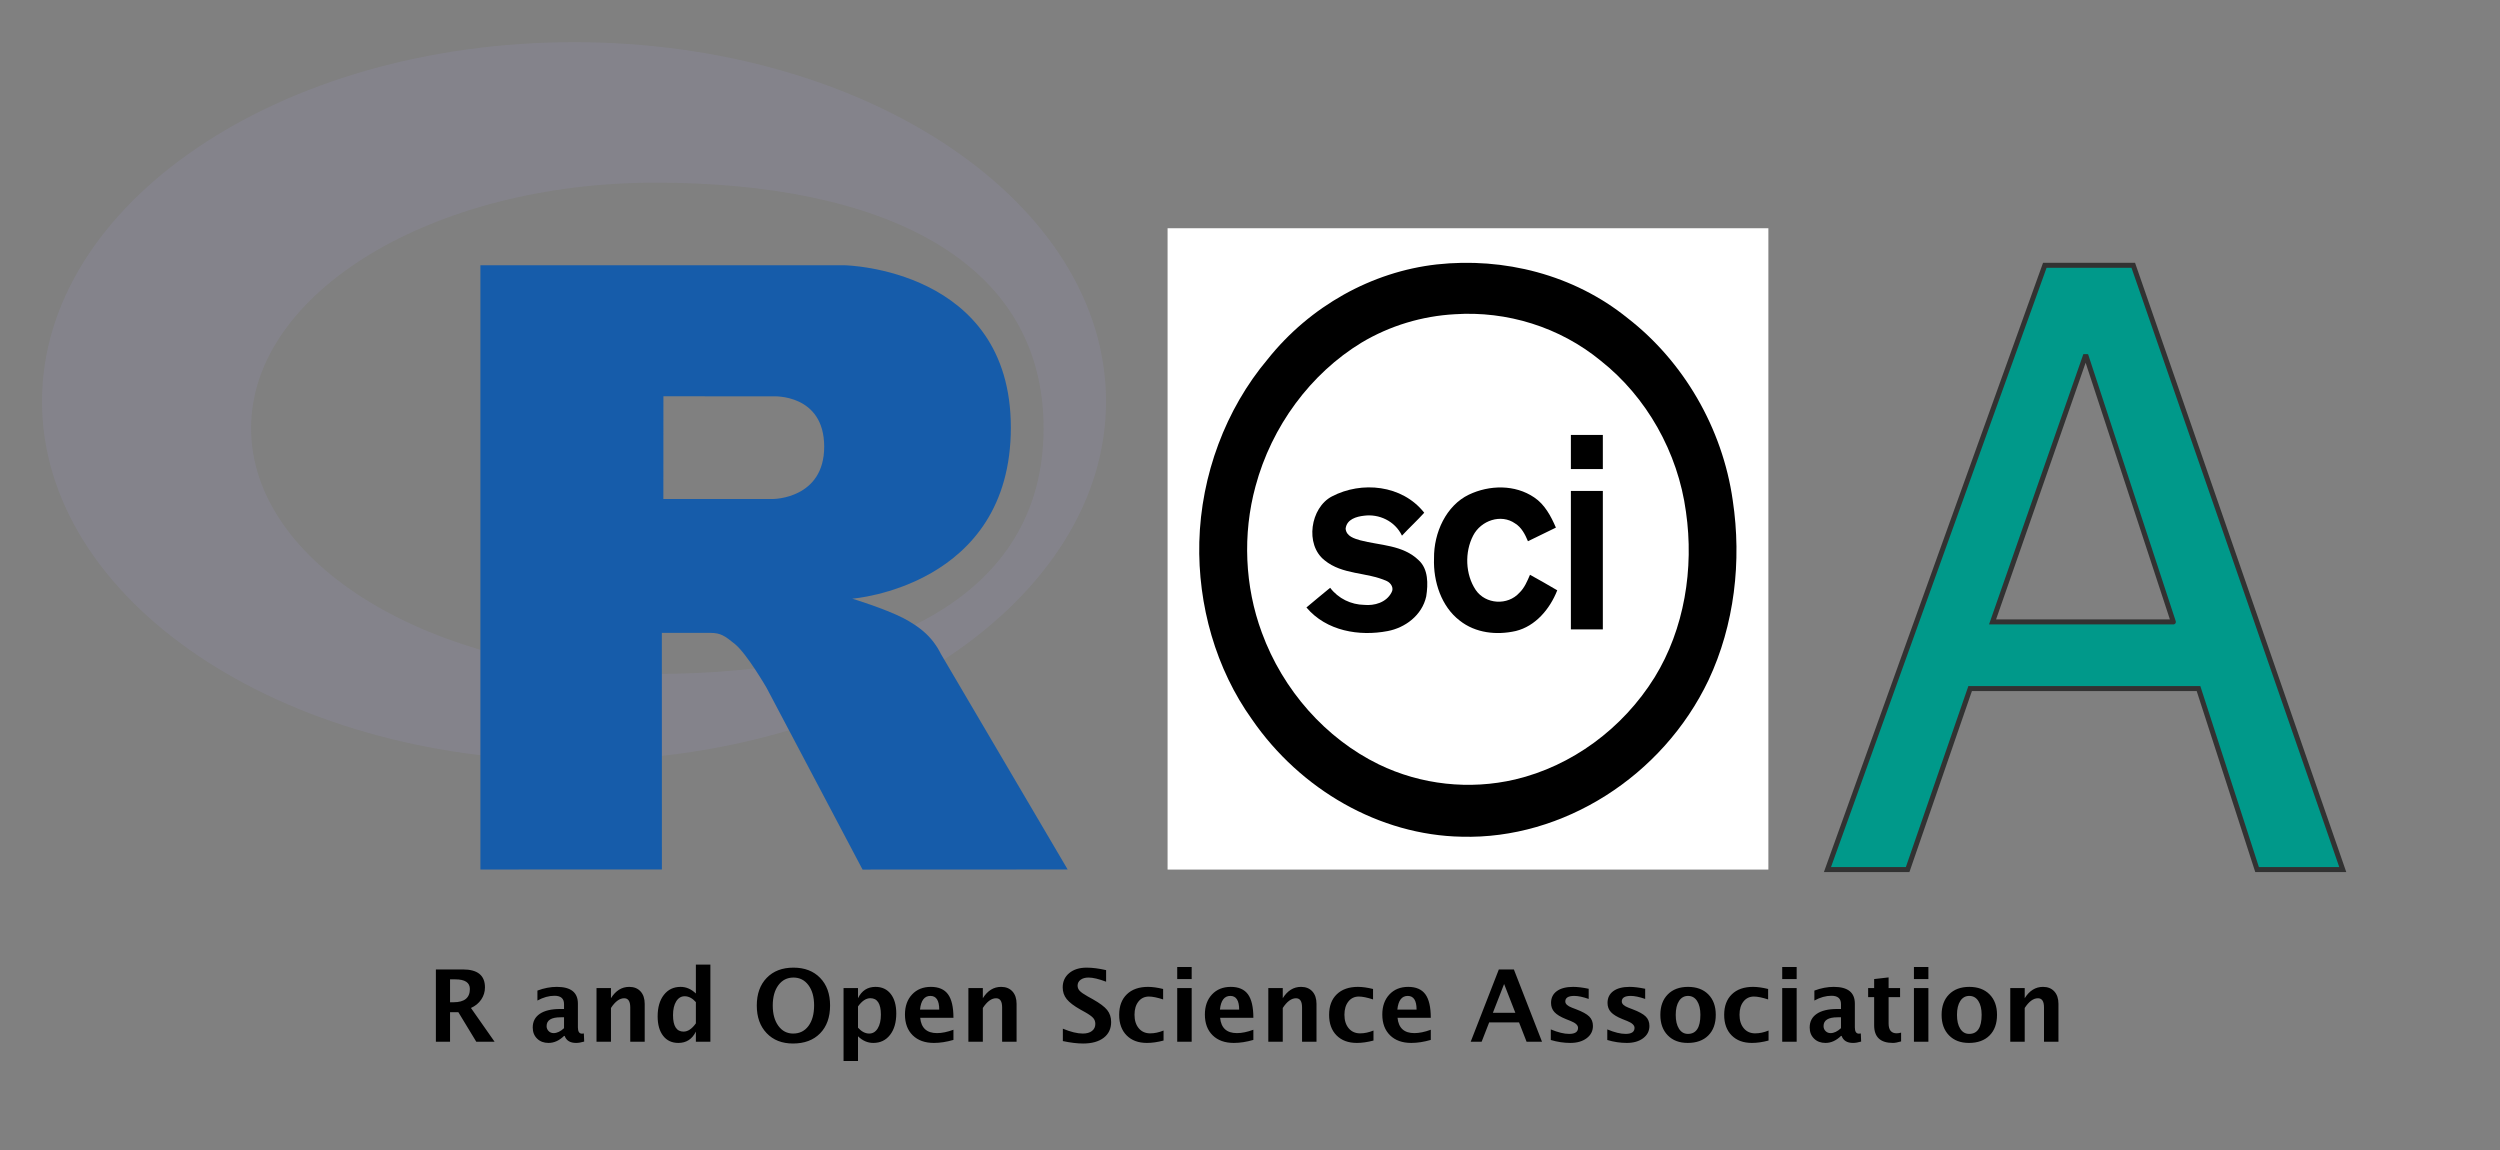<?xml version="1.0"?>
<svg version="1.1" xmlns="http://www.w3.org/2000/svg" xmlns:xlink="http://www.w3.org/1999/xlink" width="500" height="230">
    <rect width="100%" height="100%" fill="#808080" stroke="none"/>
    <desc iVinci="yes" version="4.6" gridStep="20" showGrid="no" snapToGrid="no" codePlatform="0"/>
    <g id="Layer1" name="Layer 1" opacity="1">
        <g id="Shape1">
            <desc shapeID="1" type="0" basicInfo-basicType="0" basicInfo-roundedRectRadius="12" basicInfo-polygonSides="6" basicInfo-starPoints="5" bounding="rect(-106.399,-71.859,212.798,143.717)" text="" font-familyName="" font-pixelSize="20" font-bold="0" font-underline="0" font-alignment="1" strokeStyle="0" markerStart="0" markerEnd="0" shadowEnabled="0" shadowOffsetX="0" shadowOffsetY="2" shadowBlur="4" shadowOpacity="160" blurEnabled="0" blurRadius="4" transform="matrix(1,0,0,1,114.804,80.294)" pers-center="0,0" pers-size="0,0" pers-start="0,0" pers-end="0,0" locked="0" mesh="" flag=""/>
            <path id="shapePath1" d="M114.804,152.153 C56.042,152.153 8.406,119.98 8.406,80.294 C8.406,40.608 56.042,8.436 114.804,8.436 C173.567,8.436 221.203,40.608 221.203,80.294 C221.203,119.98 173.567,152.153 114.804,152.153 M131.091,36.53 C86.426,36.53 50.218,58.524 50.218,85.655 C50.218,112.787 86.426,134.781 131.091,134.781 C175.755,134.781 208.717,119.744 208.717,85.655 C208.717,51.577 175.755,36.53 131.091,36.53 Z" style="stroke:none;fill-rule:evenodd;fill:url(#linearGradientFill1);fill-opacity:1;"/><defs><linearGradient id="linearGradientFill1" gradientUnits="userSpaceOnUse" x1="3.807" y1="-3.86" x2="4.807" y2="-2.86"><stop offset="0" stop-color="#cbced0" stop-opacity="1"/><stop offset="1" stop-color="#84838b" stop-opacity="1"/></linearGradient></defs>
        </g>
        <g id="Shape2">
            <desc shapeID="2" type="0" basicInfo-basicType="0" basicInfo-roundedRectRadius="12" basicInfo-polygonSides="6" basicInfo-starPoints="5" bounding="rect(-58.726,-60.429,117.452,120.858)" text="" font-familyName="" font-pixelSize="20" font-bold="0" font-underline="0" font-alignment="1" strokeStyle="0" markerStart="0" markerEnd="0" shadowEnabled="0" shadowOffsetX="0" shadowOffsetY="2" shadowBlur="4" shadowOpacity="160" blurEnabled="0" blurRadius="4" transform="matrix(1,0,0,1,154.805,113.485)" pers-center="0,0" pers-size="0,0" pers-start="0,0" pers-end="0,0" locked="0" mesh="" flag=""/>
            <path id="shapePath2" d="M170.446,119.734 C170.446,119.734 176.885,121.694 180.627,123.603 C181.925,124.265 184.171,125.587 185.791,127.323 C187.378,129.022 188.152,130.745 188.152,130.745 L213.531,173.895 L172.511,173.914 L153.329,137.589 C153.329,137.589 149.402,130.784 146.985,128.811 C144.969,127.165 144.109,126.579 142.115,126.579 C140.728,126.579 132.369,126.579 132.369,126.579 L132.377,173.888 L96.079,173.903 L96.079,53.056 L168.97,53.056 C168.97,53.056 202.169,53.659 202.169,85.511 C202.169,117.363 170.446,119.734 170.446,119.734 M154.657,79.269 L132.683,79.255 L132.672,99.803 L154.657,99.796 C154.657,99.796 164.838,99.764 164.838,89.343 C164.838,78.713 154.657,79.269 154.657,79.269 Z" style="stroke:none;fill-rule:evenodd;fill:url(#linearGradientFill2);fill-opacity:1;"/><defs><linearGradient id="linearGradientFill2" gradientUnits="userSpaceOnUse" x1="3.807" y1="-3.86" x2="4.807" y2="-2.86"><stop offset="0" stop-color="#276dc3" stop-opacity="1"/><stop offset="1" stop-color="#165caa" stop-opacity="1"/></linearGradient></defs>
        </g>
        <g id="Shape3">
            <desc shapeID="3" type="0" basicInfo-basicType="0" basicInfo-roundedRectRadius="12" basicInfo-polygonSides="6" basicInfo-starPoints="5" bounding="rect(-60.08,-64.133,120.159,128.266)" text="" font-familyName="" font-pixelSize="20" font-bold="0" font-underline="0" font-alignment="1" strokeStyle="0" markerStart="0" markerEnd="0" shadowEnabled="0" shadowOffsetX="0" shadowOffsetY="2" shadowBlur="4" shadowOpacity="160" blurEnabled="0" blurRadius="4" transform="matrix(1,0,0,1,293.595,109.781)" pers-center="0,0" pers-size="0,0" pers-start="0,0" pers-end="0,0" locked="0" mesh="" flag=""/>
            <path id="shapePath3" d="M233.516,45.648 L353.675,45.648 L353.675,173.914 L233.516,173.914 L233.516,45.648 Z" style="stroke:none;fill-rule:evenodd;fill:#ffffff;fill-opacity:1;"/>
        </g>
        <g id="Shape4">
            <desc shapeID="4" type="0" basicInfo-basicType="0" basicInfo-roundedRectRadius="12" basicInfo-polygonSides="6" basicInfo-starPoints="5" bounding="rect(-53.727,-57.4,107.454,114.799)" text="" font-familyName="" font-pixelSize="20" font-bold="0" font-underline="0" font-alignment="1" strokeStyle="0" markerStart="0" markerEnd="0" shadowEnabled="0" shadowOffsetX="0" shadowOffsetY="2" shadowBlur="4" shadowOpacity="160" blurEnabled="0" blurRadius="4" transform="matrix(1,0,0,1,293.57,109.961)" pers-center="0,0" pers-size="0,0" pers-start="0,0" pers-end="0,0" locked="0" mesh="" flag=""/>
            <path id="shapePath4" d="M287.347,52.885 C300.729,51.422 314.739,54.894 325.538,63.638 C336.643,72.24 344.507,85.579 346.553,100.103 C348.373,112.22 346.89,125.003 341.705,136.023 C332.537,155.28 312.56,167.91 292.333,167.342 C275.925,167.042 260.089,157.954 250.405,143.888 C243.185,133.824 239.545,121.024 239.862,108.405 C240.209,95.016 245.128,81.835 253.514,71.869 C261.981,61.231 274.35,54.348 287.347,52.885 Z" style="stroke:none;fill-rule:evenodd;fill:#000000;fill-opacity:1;"/>
        </g>
        <g id="Shape5">
            <desc shapeID="5" type="0" basicInfo-basicType="0" basicInfo-roundedRectRadius="12" basicInfo-polygonSides="6" basicInfo-starPoints="5" bounding="rect(-44.161,-47.106,88.321,94.212)" text="" font-familyName="" font-pixelSize="20" font-bold="0" font-underline="0" font-alignment="1" strokeStyle="0" markerStart="0" markerEnd="0" shadowEnabled="0" shadowOffsetX="0" shadowOffsetY="2" shadowBlur="4" shadowOpacity="160" blurEnabled="0" blurRadius="4" transform="matrix(1,0,0,1,293.587,109.863)" pers-center="0,0" pers-size="0,0" pers-start="0,0" pers-end="0,0" locked="0" mesh="" flag=""/>
            <path id="shapePath5" d="M290.978,62.846 C301.327,62.164 311.931,65.379 320.169,72.163 C329.26,79.346 335.59,90.415 337.196,102.385 C338.827,113.716 336.873,125.811 330.927,135.461 C324.54,145.75 314.314,153.222 303.029,155.891 C293.938,158.019 284.213,156.988 275.736,152.867 C265.172,147.715 256.597,138.07 252.368,126.521 C248.938,117.269 248.498,106.817 251.1,97.265 C254.322,85.246 262.129,74.723 272.289,68.534 C277.996,65.122 284.448,63.201 290.978,62.846 Z" style="stroke:none;fill-rule:evenodd;fill:#ffffff;fill-opacity:1;"/>
        </g>
        <g id="Shape6">
            <desc shapeID="6" type="0" basicInfo-basicType="0" basicInfo-roundedRectRadius="12" basicInfo-polygonSides="6" basicInfo-starPoints="5" bounding="rect(-3.196,-3.411,6.392,6.823)" text="" font-familyName="" font-pixelSize="20" font-bold="0" font-underline="0" font-alignment="1" strokeStyle="0" markerStart="0" markerEnd="0" shadowEnabled="0" shadowOffsetX="0" shadowOffsetY="2" shadowBlur="4" shadowOpacity="160" blurEnabled="0" blurRadius="4" transform="matrix(1,0,0,1,317.372,90.404)" pers-center="0,0" pers-size="0,0" pers-start="0,0" pers-end="0,0" locked="0" mesh="" flag=""/>
            <path id="shapePath6" d="M314.176,86.993 C316.308,86.993 318.435,86.993 320.568,86.993 C320.568,89.269 320.568,91.54 320.568,93.816 C318.435,93.816 316.308,93.816 314.176,93.816 C314.176,91.54 314.176,89.269 314.176,86.993 Z" style="stroke:none;fill-rule:evenodd;fill:#000000;fill-opacity:1;"/>
        </g>
        <g id="Shape7">
            <desc shapeID="7" type="0" basicInfo-basicType="0" basicInfo-roundedRectRadius="12" basicInfo-polygonSides="6" basicInfo-starPoints="5" bounding="rect(-12.086,-14.564,24.172,29.128)" text="" font-familyName="" font-pixelSize="20" font-bold="0" font-underline="0" font-alignment="1" strokeStyle="0" markerStart="0" markerEnd="0" shadowEnabled="0" shadowOffsetX="0" shadowOffsetY="2" shadowBlur="4" shadowOpacity="160" blurEnabled="0" blurRadius="4" transform="matrix(1,0,0,1,273.372,112.039)" pers-center="0,0" pers-size="0,0" pers-start="0,0" pers-end="0,0" locked="0" mesh="" flag=""/>
            <path id="shapePath7" d="M266.384,99.285 C272.305,96.184 280.429,96.938 284.847,102.549 C283.41,104.132 281.846,105.567 280.394,107.133 C278.993,104.192 275.787,102.74 272.795,103.144 C271.308,103.313 269.329,103.842 269.124,105.742 C269.278,107.292 270.883,107.712 272.054,108.061 C276.001,109.109 280.567,108.956 283.748,112.057 C285.681,113.831 285.629,116.811 285.246,119.272 C284.413,123.088 280.992,125.566 277.53,126.215 C271.875,127.296 265.305,126.242 261.286,121.494 C262.845,120.151 264.456,118.879 266.031,117.558 C267.687,119.736 270.229,120.926 272.836,120.975 C274.861,121.172 277.249,120.522 278.297,118.503 C278.844,117.597 278.18,116.598 277.382,116.221 C273.358,114.382 268.495,115.01 264.901,112.046 C260.928,108.902 262.089,101.523 266.384,99.285 Z" style="stroke:none;fill-rule:evenodd;fill:#000000;fill-opacity:1;"/>
        </g>
        <g id="Shape8">
            <desc shapeID="8" type="0" basicInfo-basicType="0" basicInfo-roundedRectRadius="12" basicInfo-polygonSides="6" basicInfo-starPoints="5" bounding="rect(-12.329,-14.559,24.658,29.118)" text="" font-familyName="" font-pixelSize="20" font-bold="0" font-underline="0" font-alignment="1" strokeStyle="0" markerStart="0" markerEnd="0" shadowEnabled="0" shadowOffsetX="0" shadowOffsetY="2" shadowBlur="4" shadowOpacity="160" blurEnabled="0" blurRadius="4" transform="matrix(1,0,0,1,299.122,112.049)" pers-center="0,0" pers-size="0,0" pers-start="0,0" pers-end="0,0" locked="0" mesh="" flag=""/>
            <path id="shapePath8" d="M293.775,98.93 C297.87,96.981 302.994,96.861 306.854,99.492 C308.925,100.873 310.188,103.209 311.18,105.523 C309.314,106.424 307.457,107.341 305.591,108.247 C305.013,106.861 304.292,105.458 303.014,104.683 C300.227,102.723 296.198,104.072 294.629,107.117 C292.905,110.441 293.064,114.879 295.14,117.99 C297.124,120.899 301.562,121.134 303.873,118.557 C304.891,117.597 305.443,116.243 306,114.955 C307.826,115.981 309.656,116.985 311.451,118.061 C309.953,121.87 307.048,125.249 303.162,126.199 C299.384,127.061 295.119,126.646 291.939,124.114 C288.293,121.33 286.632,116.341 286.805,111.675 C286.744,106.522 289.239,101.113 293.775,98.93 Z" style="stroke:none;fill-rule:evenodd;fill:#000000;fill-opacity:1;"/>
        </g>
        <g id="Shape9">
            <desc shapeID="9" type="0" basicInfo-basicType="0" basicInfo-roundedRectRadius="12" basicInfo-polygonSides="6" basicInfo-starPoints="5" bounding="rect(-3.196,-13.851,6.392,27.702)" text="" font-familyName="" font-pixelSize="20" font-bold="0" font-underline="0" font-alignment="1" strokeStyle="0" markerStart="0" markerEnd="0" shadowEnabled="0" shadowOffsetX="0" shadowOffsetY="2" shadowBlur="4" shadowOpacity="160" blurEnabled="0" blurRadius="4" transform="matrix(1,0,0,1,317.372,112.031)" pers-center="0,0" pers-size="0,0" pers-start="0,0" pers-end="0,0" locked="0" mesh="" flag=""/>
            <path id="shapePath9" d="M314.176,98.182 C316.308,98.177 318.435,98.182 320.568,98.182 C320.568,107.412 320.568,116.647 320.568,125.882 C318.435,125.882 316.308,125.882 314.176,125.882 C314.176,116.647 314.176,107.417 314.176,98.182 Z" style="stroke:none;fill-rule:evenodd;fill:#000000;fill-opacity:1;"/>
        </g>
        <g id="Shape10">
            <desc shapeID="10" type="0" basicInfo-basicType="0" basicInfo-roundedRectRadius="12" basicInfo-polygonSides="6" basicInfo-starPoints="5" bounding="rect(-51.531,-55.796,103.062,111.592)" text="" font-familyName="" font-pixelSize="20" font-bold="0" font-underline="0" font-alignment="1" strokeStyle="0" markerStart="0" markerEnd="0" shadowEnabled="0" shadowOffsetX="0" shadowOffsetY="2" shadowBlur="4" shadowOpacity="160" blurEnabled="0" blurRadius="4" transform="matrix(1,0,0,1.083,417.022,113.485)" pers-center="0,0" pers-size="0,0" pers-start="0,0" pers-end="0,0" locked="0" mesh="" flag=""/>
            <path id="shapePath10" d="M434.671,124.386 L417.14,70.991 L398.509,124.386 L434.671,124.386 M408.964,53.055 L426.652,53.055 L468.553,173.913 L451.415,173.913 L439.702,137.714 L394.028,137.714 L381.528,173.913 L365.491,173.913 L408.964,53.055 Z" style="stroke:#323232;stroke-opacity:1;stroke-width:1;stroke-linejoin:miter;stroke-miterlimit:2;stroke-linecap:round;fill-rule:evenodd;fill:#00998a;fill-opacity:1;"/>
        </g>
        <g id="Shape11">
            <desc shapeID="11" type="2" basicInfo-basicType="0" basicInfo-roundedRectRadius="12" basicInfo-polygonSides="6" basicInfo-starPoints="5" bounding="rect(-196.97,-10.705,393.941,21.41)" text="R and Open Science Association" font-familyName="Lucida Grande" font-pixelSize="20" font-bold="1" font-underline="0" font-alignment="1" strokeStyle="0" markerStart="0" markerEnd="0" shadowEnabled="0" shadowOffsetX="0" shadowOffsetY="2" shadowBlur="4" shadowOpacity="160" blurEnabled="0" blurRadius="4" transform="matrix(1,0,0,1,249.355,200.717)" pers-center="0,0" pers-size="0,0" pers-start="0,0" pers-end="0,0" locked="0" mesh="" flag=""/>
            <path id="shapePath11" d="M87.177,208.342 L87.177,193.889 L92.587,193.889 C95.524,193.889 96.992,195.084 96.992,197.473 C96.992,198.365 96.743,199.177 96.245,199.909 C95.747,200.642 95.061,201.203 94.189,201.594 L98.915,208.342 L95.253,208.342 L91.669,202.434 L90.009,202.434 L90.009,208.342 L87.177,208.342 M90.009,200.451 L90.703,200.451 C92.884,200.451 93.974,199.569 93.974,197.805 C93.974,196.516 93.001,195.871 91.054,195.871 L90.009,195.871 L90.009,200.451 M112.806,207.19 C111.843,208.121 110.811,208.586 109.71,208.586 C108.773,208.586 108.011,208.3 107.425,207.727 C106.839,207.154 106.546,206.412 106.546,205.5 C106.546,204.315 107.02,203.402 107.967,202.761 C108.915,202.12 110.27,201.799 112.035,201.799 L112.806,201.799 L112.806,200.822 C112.806,199.709 112.171,199.153 110.902,199.153 C109.776,199.153 108.636,199.472 107.484,200.11 L107.484,198.117 C108.792,197.623 110.088,197.375 111.371,197.375 C114.177,197.375 115.58,198.492 115.58,200.725 L115.58,205.471 C115.58,206.311 115.85,206.731 116.39,206.731 C116.488,206.731 116.615,206.718 116.771,206.692 L116.839,208.313 C116.227,208.495 115.687,208.586 115.218,208.586 C114.033,208.586 113.272,208.121 112.933,207.19 L112.806,207.19 M112.806,205.637 L112.806,203.459 L112.123,203.459 C110.254,203.459 109.32,204.045 109.32,205.217 C109.32,205.614 109.455,205.948 109.725,206.218 C109.995,206.488 110.329,206.623 110.726,206.623 C111.403,206.623 112.097,206.294 112.806,205.637 M119.302,208.342 L119.302,197.619 L122.193,197.619 L122.193,199.641 C123.137,198.13 124.354,197.375 125.845,197.375 C126.802,197.375 127.557,197.678 128.111,198.283 C128.664,198.889 128.941,199.716 128.941,200.764 L128.941,208.342 L126.05,208.342 L126.05,201.477 C126.05,200.259 125.647,199.651 124.839,199.651 C123.921,199.651 123.039,200.298 122.193,201.594 L122.193,208.342 L119.302,208.342 M139.175,208.342 L139.175,206.321 C138.433,207.831 137.264,208.586 135.669,208.586 C134.38,208.586 133.368,208.114 132.632,207.17 C131.897,206.226 131.529,204.927 131.529,203.274 C131.529,201.477 131.944,200.044 132.774,198.977 C133.604,197.909 134.719,197.375 136.119,197.375 C137.238,197.375 138.257,197.818 139.175,198.703 L139.175,192.922 L142.076,192.922 L142.076,208.342 L139.175,208.342 M139.175,200.422 C138.479,199.641 137.733,199.25 136.939,199.25 C136.229,199.25 135.663,199.592 135.24,200.276 C134.817,200.959 134.605,201.877 134.605,203.029 C134.605,205.224 135.308,206.321 136.714,206.321 C137.574,206.321 138.394,205.77 139.175,204.67 L139.175,200.422 M158.593,208.703 C156.399,208.703 154.645,208.013 153.33,206.633 C152.014,205.253 151.357,203.414 151.357,201.115 C151.357,198.791 152.018,196.946 153.339,195.578 C154.661,194.211 156.445,193.528 158.691,193.528 C160.924,193.528 162.703,194.211 164.028,195.578 C165.353,196.946 166.015,198.781 166.015,201.086 C166.015,203.443 165.353,205.302 164.028,206.662 C162.703,208.023 160.891,208.703 158.593,208.703 M158.632,206.711 C159.921,206.711 160.942,206.205 161.694,205.193 C162.446,204.18 162.822,202.808 162.822,201.076 C162.822,199.397 162.444,198.049 161.689,197.033 C160.934,196.018 159.934,195.51 158.691,195.51 C157.434,195.51 156.43,196.018 155.678,197.033 C154.926,198.049 154.55,199.406 154.55,201.106 C154.55,202.792 154.925,204.148 155.673,205.173 C156.422,206.198 157.408,206.711 158.632,206.711 M168.709,212.199 L168.709,197.619 L171.599,197.619 L171.599,199.641 C172.341,198.13 173.51,197.375 175.105,197.375 C176.394,197.375 177.408,197.847 178.147,198.791 C178.886,199.735 179.255,201.034 179.255,202.688 C179.255,204.485 178.839,205.917 178.005,206.985 C177.172,208.052 176.056,208.586 174.656,208.586 C173.529,208.586 172.511,208.143 171.599,207.258 L171.599,212.199 L168.709,212.199 M171.599,205.539 C172.302,206.321 173.051,206.711 173.845,206.711 C174.555,206.711 175.121,206.368 175.544,205.681 C175.968,204.994 176.179,204.078 176.179,202.932 C176.179,200.738 175.473,199.641 174.06,199.641 C173.207,199.641 172.387,200.191 171.599,201.291 L171.599,205.539 M190.689,207.981 C189.315,208.384 188.013,208.586 186.783,208.586 C184.992,208.586 183.58,208.078 182.544,207.063 C181.509,206.047 180.992,204.66 180.992,202.903 C180.992,201.242 181.465,199.906 182.413,198.894 C183.36,197.881 184.612,197.375 186.167,197.375 C187.737,197.375 188.882,197.87 189.605,198.86 C190.328,199.849 190.689,201.415 190.689,203.557 L184.039,203.557 C184.234,205.601 185.357,206.623 187.408,206.623 C188.378,206.623 189.472,206.399 190.689,205.949 L190.689,207.981 M184,201.926 L187.847,201.926 C187.847,200.097 187.258,199.182 186.08,199.182 C184.882,199.182 184.188,200.097 184,201.926 M193.677,208.342 L193.677,197.619 L196.568,197.619 L196.568,199.641 C197.512,198.13 198.729,197.375 200.22,197.375 C201.177,197.375 201.932,197.678 202.486,198.283 C203.039,198.889 203.316,199.716 203.316,200.764 L203.316,208.342 L200.425,208.342 L200.425,201.477 C200.425,200.259 200.022,199.651 199.214,199.651 C198.296,199.651 197.414,200.298 196.568,201.594 L196.568,208.342 L193.677,208.342 M212.57,208.215 L212.57,205.735 C214.126,206.386 215.457,206.711 216.564,206.711 C217.339,206.711 217.949,206.539 218.395,206.194 C218.841,205.849 219.064,205.38 219.064,204.787 C219.064,204.319 218.924,203.923 218.644,203.601 C218.364,203.279 217.834,202.896 217.052,202.453 L216.085,201.916 C214.79,201.187 213.875,200.489 213.341,199.821 C212.807,199.154 212.541,198.375 212.541,197.483 C212.541,196.291 212.978,195.334 213.854,194.612 C214.73,193.889 215.887,193.528 217.326,193.528 C218.478,193.528 219.777,193.694 221.222,194.026 L221.222,196.34 C219.744,195.787 218.576,195.51 217.716,195.51 C217.052,195.51 216.52,195.658 216.12,195.954 C215.719,196.251 215.519,196.64 215.519,197.121 C215.519,197.518 215.659,197.867 215.939,198.166 C216.219,198.466 216.746,198.834 217.521,199.27 L218.556,199.846 C219.949,200.627 220.91,201.347 221.437,202.004 C221.964,202.662 222.228,203.462 222.228,204.406 C222.228,205.748 221.73,206.799 220.734,207.561 C219.738,208.322 218.364,208.703 216.613,208.703 C215.454,208.703 214.106,208.541 212.57,208.215 M232.712,208.108 C231.514,208.427 230.404,208.586 229.382,208.586 C227.67,208.586 226.318,208.083 225.325,207.077 C224.332,206.071 223.835,204.703 223.835,202.971 C223.835,201.22 224.347,199.849 225.369,198.86 C226.391,197.87 227.804,197.375 229.607,197.375 C230.479,197.375 231.485,197.515 232.625,197.795 L232.625,199.885 C231.44,199.501 230.492,199.309 229.783,199.309 C228.917,199.309 228.22,199.641 227.693,200.305 C227.166,200.969 226.902,201.851 226.902,202.951 C226.902,204.078 227.187,204.979 227.756,205.656 C228.326,206.334 229.086,206.672 230.037,206.672 C230.903,206.672 231.794,206.483 232.712,206.106 L232.712,208.108 M235.443,208.342 L235.443,197.619 L238.334,197.619 L238.334,208.342 L235.443,208.342 M235.443,195.813 L235.443,193.401 L238.334,193.401 L238.334,195.813 L235.443,195.813 M250.673,207.981 C249.3,208.384 247.998,208.586 246.767,208.586 C244.977,208.586 243.564,208.078 242.529,207.063 C241.494,206.047 240.976,204.66 240.976,202.903 C240.976,201.242 241.45,199.906 242.397,198.894 C243.344,197.881 244.596,197.375 246.152,197.375 C247.721,197.375 248.867,197.87 249.589,198.86 C250.312,199.849 250.673,201.415 250.673,203.557 L244.023,203.557 C244.218,205.601 245.341,206.623 247.392,206.623 C248.362,206.623 249.456,206.399 250.673,205.949 L250.673,207.981 M243.984,201.926 L247.832,201.926 C247.832,200.097 247.242,199.182 246.064,199.182 C244.866,199.182 244.173,200.097 243.984,201.926 M253.662,208.342 L253.662,197.619 L256.552,197.619 L256.552,199.641 C257.496,198.13 258.714,197.375 260.205,197.375 C261.162,197.375 261.917,197.678 262.47,198.283 C263.024,198.889 263.3,199.716 263.3,200.764 L263.3,208.342 L260.41,208.342 L260.41,201.477 C260.41,200.259 260.006,199.651 259.199,199.651 C258.281,199.651 257.399,200.298 256.552,201.594 L256.552,208.342 L253.662,208.342 M274.697,208.108 C273.499,208.427 272.389,208.586 271.367,208.586 C269.654,208.586 268.302,208.083 267.309,207.077 C266.316,206.071 265.82,204.703 265.82,202.971 C265.82,201.22 266.331,199.849 267.353,198.86 C268.375,197.87 269.788,197.375 271.591,197.375 C272.464,197.375 273.47,197.515 274.609,197.795 L274.609,199.885 C273.424,199.501 272.477,199.309 271.767,199.309 C270.901,199.309 270.205,199.641 269.677,200.305 C269.15,200.969 268.886,201.851 268.886,202.951 C268.886,204.078 269.171,204.979 269.741,205.656 C270.31,206.334 271.07,206.672 272.021,206.672 C272.887,206.672 273.779,206.483 274.697,206.106 L274.697,208.108 M286.158,207.981 C284.784,208.384 283.482,208.586 282.251,208.586 C280.461,208.586 279.048,208.078 278.013,207.063 C276.978,206.047 276.46,204.66 276.46,202.903 C276.46,201.242 276.934,199.906 277.881,198.894 C278.829,197.881 280.08,197.375 281.636,197.375 C283.205,197.375 284.351,197.87 285.074,198.86 C285.796,199.849 286.158,201.415 286.158,203.557 L279.507,203.557 C279.703,205.601 280.826,206.623 282.876,206.623 C283.847,206.623 284.94,206.399 286.158,205.949 L286.158,207.981 M279.468,201.926 L283.316,201.926 C283.316,200.097 282.727,199.182 281.548,199.182 C280.35,199.182 279.657,200.097 279.468,201.926 M294.142,208.342 L299.767,193.889 L302.775,193.889 L308.4,208.342 L305.314,208.342 L303.81,204.485 L297.833,204.485 L296.33,208.342 L294.142,208.342 M298.576,202.561 L303.068,202.561 L300.822,196.799 L298.576,202.561 M310.16,208 L310.16,205.881 C311.592,206.48 312.816,206.779 313.832,206.779 C315.016,206.779 315.609,206.376 315.609,205.569 C315.609,205.048 315.121,204.592 314.144,204.201 L313.167,203.811 C312.106,203.381 311.348,202.919 310.892,202.424 C310.436,201.929 310.208,201.317 310.208,200.588 C310.208,199.572 310.596,198.783 311.371,198.22 C312.145,197.657 313.229,197.375 314.623,197.375 C315.495,197.375 316.533,197.502 317.738,197.756 L317.738,199.787 C316.579,199.384 315.619,199.182 314.857,199.182 C313.659,199.182 313.06,199.553 313.06,200.295 C313.06,200.783 313.503,201.197 314.388,201.535 L315.228,201.858 C316.485,202.333 317.359,202.815 317.85,203.303 C318.342,203.791 318.587,204.419 318.587,205.188 C318.587,206.197 318.169,207.016 317.333,207.644 C316.496,208.272 315.407,208.586 314.066,208.586 C312.777,208.586 311.475,208.391 310.16,208 M321.457,208 L321.457,205.881 C322.889,206.48 324.113,206.779 325.128,206.779 C326.313,206.779 326.906,206.376 326.906,205.569 C326.906,205.048 326.417,204.592 325.441,204.201 L324.464,203.811 C323.403,203.381 322.645,202.919 322.189,202.424 C321.733,201.929 321.505,201.317 321.505,200.588 C321.505,199.572 321.893,198.783 322.667,198.22 C323.442,197.657 324.526,197.375 325.919,197.375 C326.792,197.375 327.83,197.502 329.035,197.756 L329.035,199.787 C327.876,199.384 326.916,199.182 326.154,199.182 C324.956,199.182 324.357,199.553 324.357,200.295 C324.357,200.783 324.8,201.197 325.685,201.535 L326.525,201.858 C327.781,202.333 328.655,202.815 329.147,203.303 C329.639,203.791 329.884,204.419 329.884,205.188 C329.884,206.197 329.466,207.016 328.629,207.644 C327.793,208.272 326.704,208.586 325.363,208.586 C324.074,208.586 322.772,208.391 321.457,208 M337.539,208.586 C335.865,208.586 334.536,208.08 333.549,207.068 C332.563,206.055 332.07,204.693 332.07,202.981 C332.07,201.249 332.566,199.882 333.559,198.879 C334.552,197.876 335.901,197.375 337.607,197.375 C339.319,197.375 340.672,197.876 341.665,198.879 C342.657,199.882 343.154,201.242 343.154,202.961 C343.154,204.719 342.656,206.096 341.66,207.092 C340.664,208.088 339.29,208.586 337.539,208.586 M337.587,206.779 C339.248,206.779 340.078,205.507 340.078,202.961 C340.078,201.796 339.858,200.875 339.418,200.197 C338.979,199.52 338.375,199.182 337.607,199.182 C336.845,199.182 336.245,199.52 335.805,200.197 C335.366,200.875 335.146,201.802 335.146,202.981 C335.146,204.146 335.364,205.071 335.8,205.754 C336.237,206.438 336.832,206.779 337.587,206.779 M353.712,208.108 C352.514,208.427 351.404,208.586 350.382,208.586 C348.67,208.586 347.318,208.083 346.325,207.077 C345.332,206.071 344.835,204.703 344.835,202.971 C344.835,201.22 345.347,199.849 346.369,198.86 C347.391,197.87 348.804,197.375 350.607,197.375 C351.479,197.375 352.485,197.515 353.625,197.795 L353.625,199.885 C352.44,199.501 351.492,199.309 350.783,199.309 C349.917,199.309 349.22,199.641 348.693,200.305 C348.166,200.969 347.902,201.851 347.902,202.951 C347.902,204.078 348.187,204.979 348.756,205.656 C349.326,206.334 350.086,206.672 351.037,206.672 C351.903,206.672 352.794,206.483 353.712,206.106 L353.712,208.108 M356.443,208.342 L356.443,197.619 L359.333,197.619 L359.333,208.342 L356.443,208.342 M356.443,195.813 L356.443,193.401 L359.333,193.401 L359.333,195.813 L356.443,195.813 M368.197,207.19 C367.233,208.121 366.201,208.586 365.101,208.586 C364.164,208.586 363.402,208.3 362.816,207.727 C362.23,207.154 361.937,206.412 361.937,205.5 C361.937,204.315 362.411,203.402 363.358,202.761 C364.305,202.12 365.661,201.799 367.425,201.799 L368.197,201.799 L368.197,200.822 C368.197,199.709 367.562,199.153 366.292,199.153 C365.166,199.153 364.027,199.472 362.875,200.11 L362.875,198.117 C364.183,197.623 365.479,197.375 366.761,197.375 C369.567,197.375 370.97,198.492 370.97,200.725 L370.97,205.471 C370.97,206.311 371.24,206.731 371.781,206.731 C371.878,206.731 372.005,206.718 372.162,206.692 L372.23,208.313 C371.618,208.495 371.078,208.586 370.609,208.586 C369.424,208.586 368.662,208.121 368.324,207.19 L368.197,207.19 M368.197,205.637 L368.197,203.459 L367.513,203.459 C365.645,203.459 364.71,204.045 364.71,205.217 C364.71,205.614 364.846,205.948 365.116,206.218 C365.386,206.488 365.72,206.623 366.117,206.623 C366.794,206.623 367.487,206.294 368.197,205.637 M380.22,208.283 C379.53,208.485 378.987,208.586 378.589,208.586 C376.083,208.586 374.83,207.414 374.83,205.071 L374.83,199.426 L373.628,199.426 L373.628,197.619 L374.83,197.619 L374.83,195.813 L377.72,195.481 L377.72,197.619 L380.015,197.619 L380.015,199.426 L377.72,199.426 L377.72,204.69 C377.72,206.005 378.257,206.662 379.332,206.662 C379.579,206.662 379.875,206.617 380.22,206.526 L380.22,208.283 M382.787,208.342 L382.787,197.619 L385.677,197.619 L385.677,208.342 L382.787,208.342 M382.787,195.813 L382.787,193.401 L385.677,193.401 L385.677,195.813 L382.787,195.813 M393.789,208.586 C392.115,208.586 390.786,208.08 389.799,207.068 C388.813,206.055 388.32,204.693 388.32,202.981 C388.32,201.249 388.816,199.882 389.809,198.879 C390.802,197.876 392.151,197.375 393.857,197.375 C395.569,197.375 396.922,197.876 397.915,198.879 C398.907,199.882 399.404,201.242 399.404,202.961 C399.404,204.719 398.906,206.096 397.91,207.092 C396.914,208.088 395.54,208.586 393.789,208.586 M393.837,206.779 C395.498,206.779 396.328,205.507 396.328,202.961 C396.328,201.796 396.108,200.875 395.668,200.197 C395.229,199.52 394.625,199.182 393.857,199.182 C393.095,199.182 392.495,199.52 392.055,200.197 C391.616,200.875 391.396,201.802 391.396,202.981 C391.396,204.146 391.614,205.071 392.05,205.754 C392.487,206.438 393.082,206.779 393.837,206.779 M402.052,208.342 L402.052,197.619 L404.943,197.619 L404.943,199.641 C405.887,198.13 407.104,197.375 408.595,197.375 C409.552,197.375 410.307,197.678 410.861,198.283 C411.414,198.889 411.691,199.716 411.691,200.764 L411.691,208.342 L408.8,208.342 L408.8,201.477 C408.8,200.259 408.397,199.651 407.589,199.651 C406.671,199.651 405.789,200.298 404.943,201.594 L404.943,208.342 L402.052,208.342 Z" style="stroke:none;fill-rule:nonzero;fill:#000000;fill-opacity:1;"/>
        </g>
    </g>
</svg>
